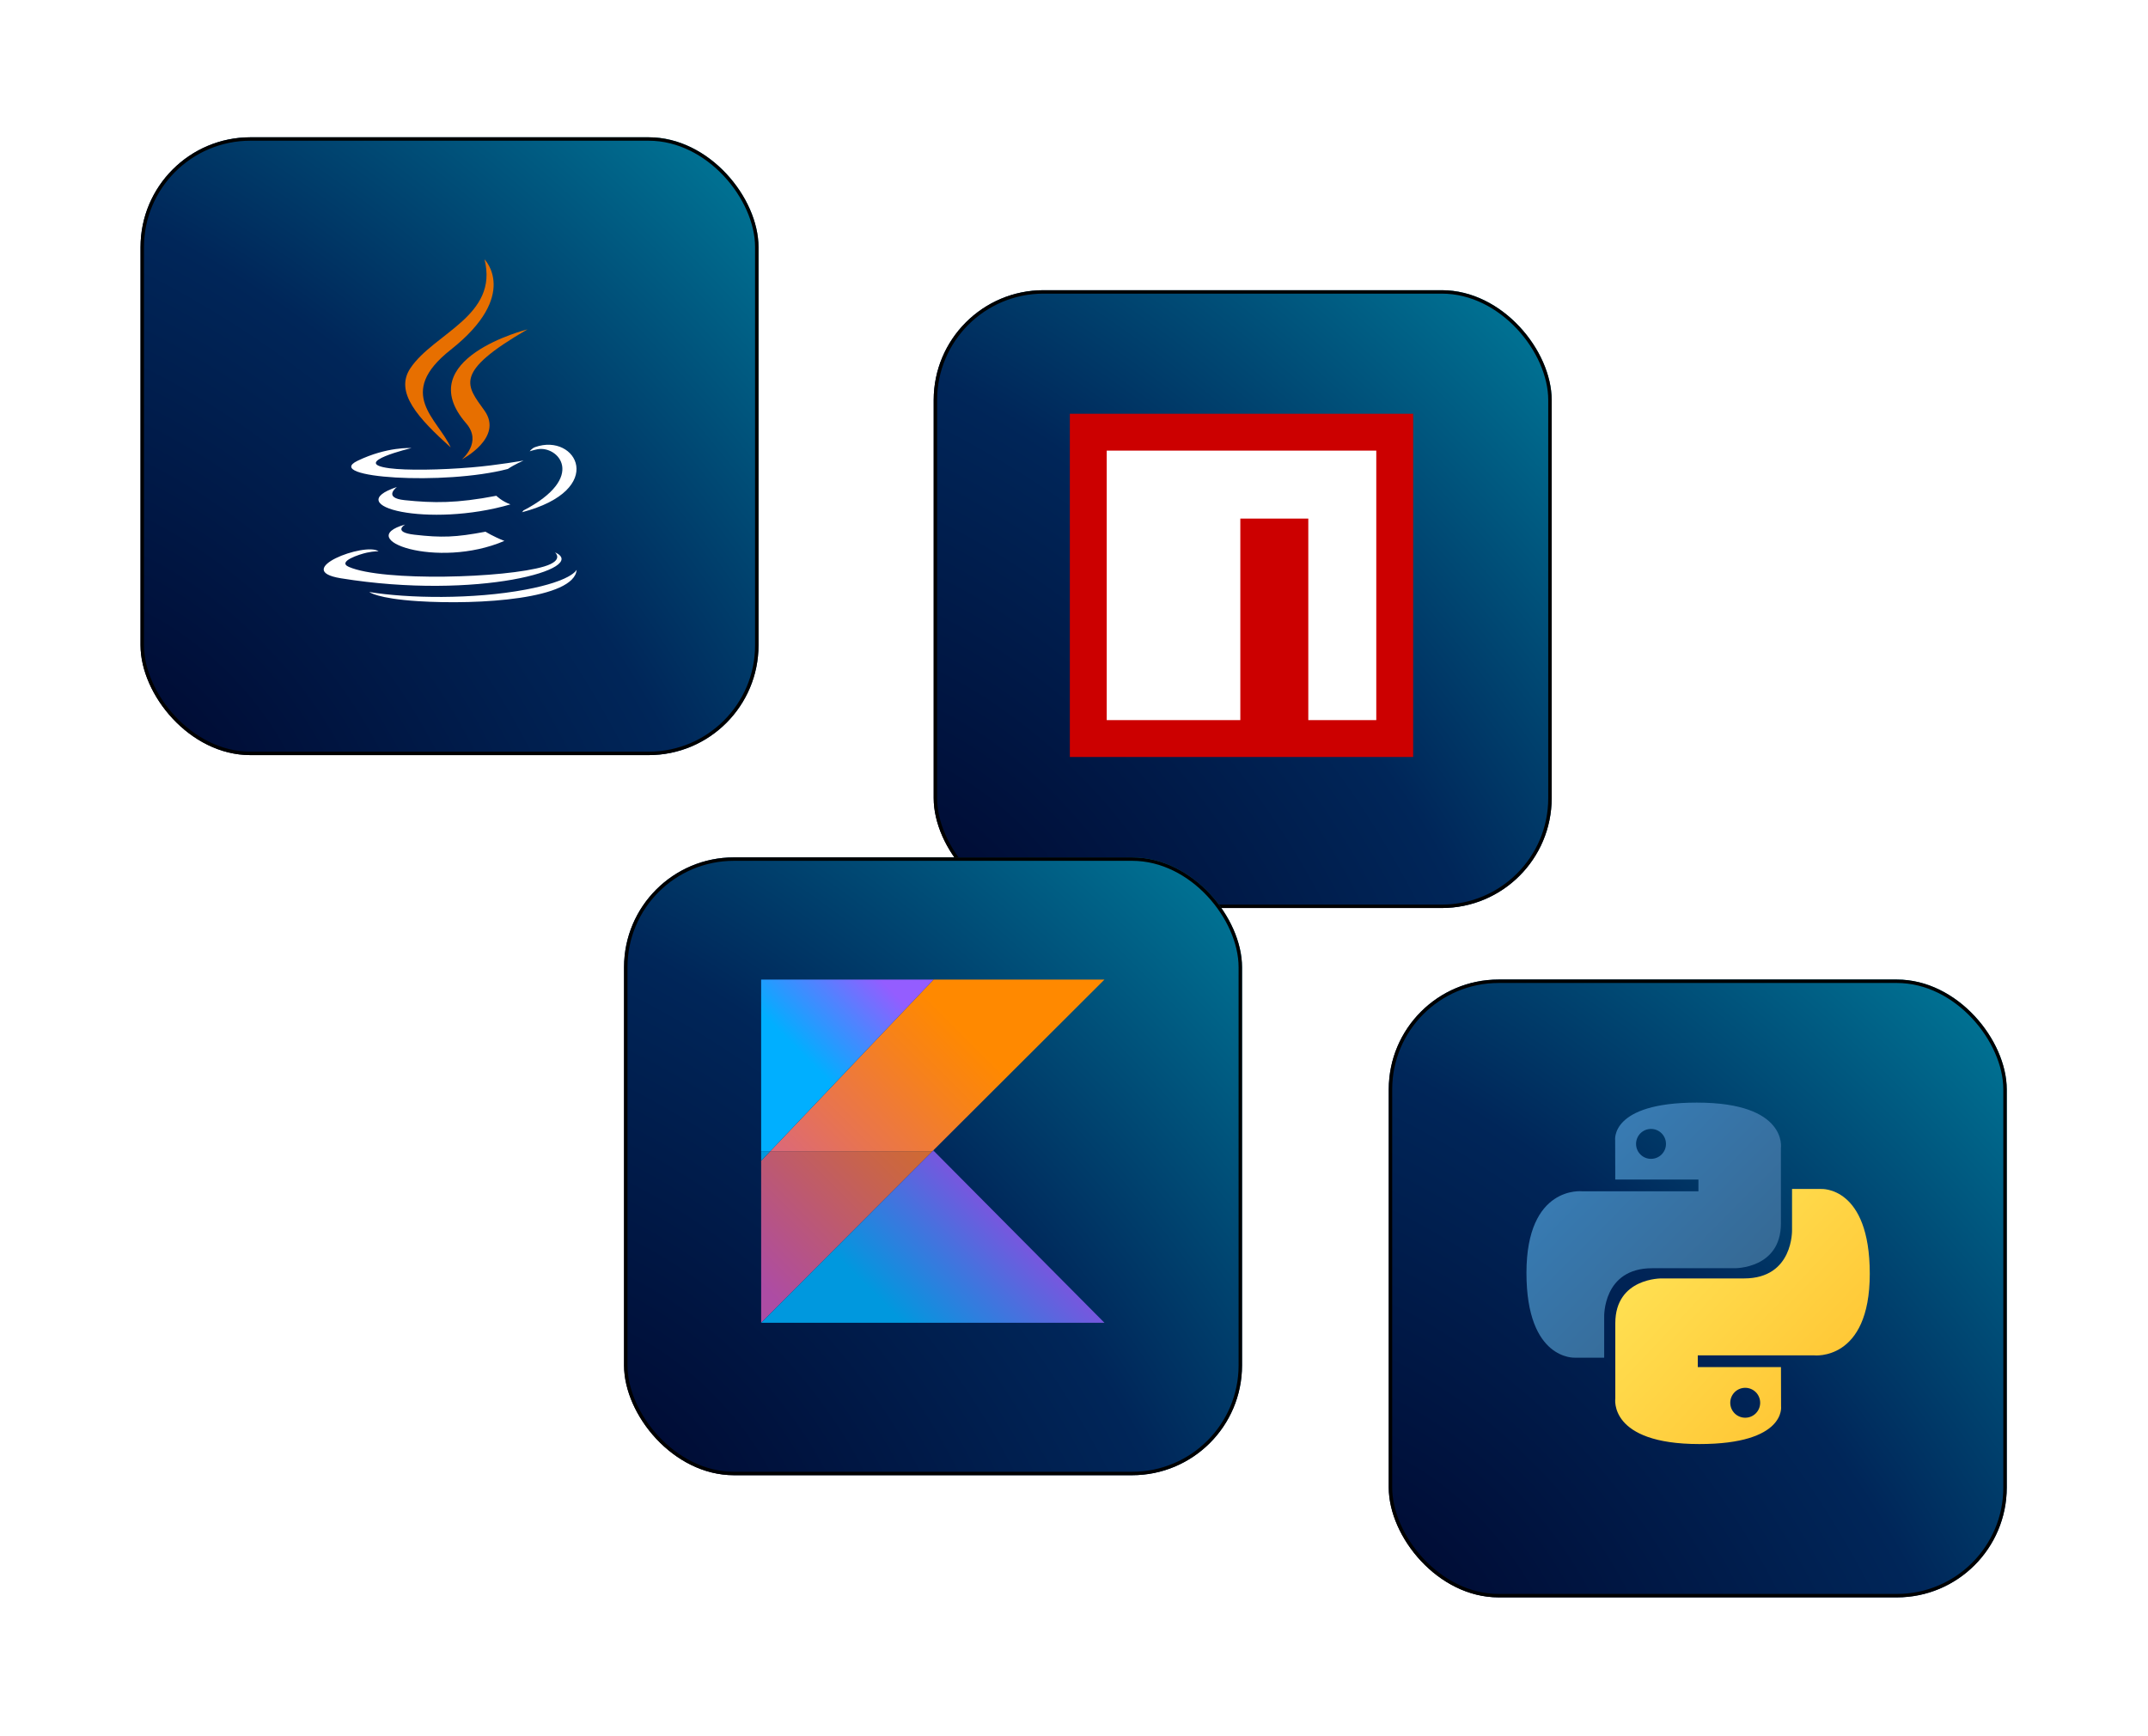 <svg width="334" height="270" viewBox="0 0 334 270" fill="none" xmlns="http://www.w3.org/2000/svg">
<g filter="url(#filter0_d_317_744)">
<rect x="21.852" y="19.217" width="96.091" height="96.091" rx="17.083" fill="url(#paint0_radial_317_744)"/>
<rect x="22.119" y="19.484" width="95.557" height="95.557" rx="16.816" stroke="black" stroke-width="0.534"/>
</g>
<path d="M63.001 81.579C63.001 81.579 60.963 82.765 64.451 83.166C68.677 83.648 70.837 83.579 75.495 82.697C75.495 82.697 76.719 83.465 78.429 84.13C67.989 88.605 54.8 83.871 63.001 81.579ZM61.725 75.74C61.725 75.74 59.439 77.432 62.93 77.793C67.445 78.259 71.01 78.297 77.179 77.109C77.179 77.109 78.033 77.974 79.374 78.448C66.751 82.139 52.691 78.739 61.725 75.74Z" fill="white"/>
<path d="M72.48 65.835C75.053 68.796 71.804 71.462 71.804 71.462C71.804 71.462 78.336 68.09 75.337 63.867C72.535 59.929 70.386 57.972 82.018 51.227C82.018 51.227 63.76 55.787 72.48 65.835" fill="#E76F00"/>
<path d="M86.288 85.897C86.288 85.897 87.797 87.14 84.627 88.101C78.601 89.927 59.545 90.478 54.251 88.174C52.348 87.346 55.917 86.197 57.039 85.956C58.21 85.702 58.879 85.75 58.879 85.75C56.763 84.259 45.2 88.677 53.006 89.942C74.293 93.394 91.81 88.388 86.288 85.897ZM63.981 69.689C63.981 69.689 54.288 71.992 60.548 72.827C63.191 73.181 68.461 73.101 73.37 72.69C77.381 72.352 81.409 71.632 81.409 71.632C81.409 71.632 79.995 72.238 78.971 72.937C69.128 75.525 50.112 74.321 55.587 71.673C60.216 69.435 63.981 69.689 63.981 69.689H63.981ZM81.369 79.409C91.375 74.209 86.749 69.212 83.52 69.885C82.728 70.05 82.375 70.193 82.375 70.193C82.375 70.193 82.669 69.733 83.23 69.533C89.619 67.287 94.532 76.158 81.168 79.671C81.168 79.671 81.323 79.532 81.369 79.409Z" fill="white"/>
<path d="M75.336 40.333C75.336 40.333 80.878 45.877 70.08 54.401C61.422 61.239 68.106 65.138 70.077 69.592C65.023 65.032 61.313 61.018 63.802 57.282C67.454 51.797 77.572 49.138 75.336 40.333" fill="#E76F00"/>
<path d="M64.964 93.499C74.569 94.114 89.318 93.158 89.667 88.613C89.667 88.613 88.996 90.336 81.729 91.704C73.531 93.247 63.421 93.067 57.424 92.078C57.424 92.078 58.651 93.094 64.964 93.499" fill="white"/>
<g filter="url(#filter1_d_317_744)">
<rect x="145.183" y="43" width="96.091" height="96.091" rx="17.083" fill="url(#paint1_radial_317_744)"/>
<rect x="145.45" y="43.267" width="95.557" height="95.557" rx="16.816" stroke="black" stroke-width="0.534"/>
</g>
<path d="M166.354 64.353H219.737V117.737H166.354V64.353Z" fill="#CC0000"/>
<path d="M192.864 70.086H172.087V112.001H192.862V80.656H203.432V112.001H214.002V70.086H192.864Z" fill="white"/>
<g filter="url(#filter2_d_317_744)">
<rect x="97.036" y="131.217" width="96.091" height="96.091" rx="17.083" fill="url(#paint2_radial_317_744)"/>
<rect x="97.303" y="131.484" width="95.557" height="95.557" rx="16.816" stroke="black" stroke-width="0.534"/>
</g>
<path d="M171.737 152.354H145.157L119.775 179.045H144.999L145.117 178.925L171.737 152.354Z" fill="url(#paint3_linear_317_744)"/>
<path d="M171.737 205.738H118.354H171.737ZM145.117 178.926L144.999 179.046H145.237L145.117 178.926Z" fill="url(#paint4_linear_317_744)"/>
<path d="M145.157 152.354H118.354V180.54V179.045H119.775L145.157 152.354Z" fill="url(#paint5_linear_317_744)"/>
<path d="M144.999 179.045H119.775L118.354 180.54V205.737L144.999 179.045Z" fill="url(#paint6_linear_317_744)"/>
<path d="M145.237 179.045H144.999L118.354 205.737H171.737L145.237 179.045Z" fill="url(#paint7_linear_317_744)"/>
<path d="M119.775 179.045H118.354V180.54L119.775 179.045Z" fill="url(#paint8_linear_317_744)"/>
<g filter="url(#filter3_d_317_744)">
<rect x="215.944" y="150.217" width="96.091" height="96.091" rx="17.083" fill="url(#paint9_radial_317_744)"/>
<rect x="216.211" y="150.484" width="95.557" height="95.557" rx="16.816" stroke="black" stroke-width="0.534"/>
</g>
<path d="M263.853 171.492C250.301 171.492 251.147 177.369 251.147 177.369L251.162 183.458H264.095V185.286H246.026C246.026 185.286 237.354 184.302 237.354 197.976C237.354 211.651 244.923 211.166 244.923 211.166H249.44V204.82C249.44 204.82 249.196 197.251 256.888 197.251H269.715C269.715 197.251 276.921 197.368 276.921 190.286V178.578C276.921 178.578 278.016 171.492 263.853 171.492ZM256.722 175.587C257.028 175.586 257.33 175.646 257.613 175.763C257.895 175.88 258.152 176.051 258.368 176.268C258.584 176.484 258.755 176.74 258.872 177.023C258.989 177.305 259.049 177.608 259.049 177.913C259.049 178.219 258.989 178.522 258.872 178.804C258.755 179.086 258.584 179.343 258.368 179.559C258.152 179.775 257.895 179.947 257.613 180.063C257.33 180.18 257.028 180.24 256.722 180.24C256.416 180.24 256.114 180.18 255.831 180.063C255.549 179.947 255.292 179.775 255.076 179.559C254.86 179.343 254.689 179.086 254.572 178.804C254.455 178.522 254.395 178.219 254.395 177.913C254.395 177.608 254.455 177.305 254.572 177.023C254.689 176.74 254.86 176.484 255.076 176.268C255.292 176.051 255.549 175.88 255.831 175.763C256.114 175.646 256.416 175.586 256.722 175.587Z" fill="url(#paint10_linear_317_744)"/>
<path d="M264.238 224.598C277.79 224.598 276.944 218.721 276.944 218.721L276.929 212.632H263.996V210.804H282.065C282.065 210.804 290.737 211.788 290.737 198.113C290.737 184.439 283.168 184.924 283.168 184.924H278.651V191.269C278.651 191.269 278.895 198.838 271.203 198.838H258.376C258.376 198.838 251.17 198.722 251.17 205.803V217.512C251.17 217.512 250.075 224.598 264.238 224.598H264.238ZM271.369 220.504C271.064 220.504 270.761 220.444 270.479 220.327C270.196 220.21 269.94 220.039 269.723 219.823C269.507 219.607 269.336 219.35 269.219 219.068C269.102 218.785 269.042 218.483 269.043 218.177C269.042 217.871 269.102 217.569 269.219 217.286C269.336 217.004 269.507 216.747 269.723 216.531C269.939 216.315 270.196 216.144 270.478 216.027C270.761 215.91 271.064 215.85 271.369 215.85C271.675 215.85 271.977 215.91 272.26 216.027C272.542 216.144 272.799 216.315 273.015 216.531C273.231 216.747 273.402 217.004 273.519 217.286C273.636 217.569 273.696 217.871 273.696 218.177C273.696 218.482 273.636 218.785 273.519 219.068C273.402 219.35 273.231 219.607 273.015 219.823C272.799 220.039 272.542 220.21 272.26 220.327C271.977 220.444 271.675 220.504 271.369 220.503V220.504Z" fill="url(#paint11_linear_317_744)"/>
<defs>
<filter id="filter0_d_317_744" x="0.499" y="-0.001" width="138.798" height="138.797" filterUnits="userSpaceOnUse" color-interpolation-filters="sRGB">
<feFlood flood-opacity="0" result="BackgroundImageFix"/>
<feColorMatrix in="SourceAlpha" type="matrix" values="0 0 0 0 0 0 0 0 0 0 0 0 0 0 0 0 0 0 127 0" result="hardAlpha"/>
<feOffset dy="2.135"/>
<feGaussianBlur stdDeviation="10.677"/>
<feComposite in2="hardAlpha" operator="out"/>
<feColorMatrix type="matrix" values="0 0 0 0 0.037 0 0 0 0 0.035 0 0 0 0 0.048 0 0 0 0.1 0"/>
<feBlend mode="normal" in2="BackgroundImageFix" result="effect1_dropShadow_317_744"/>
<feBlend mode="normal" in="SourceGraphic" in2="effect1_dropShadow_317_744" result="shape"/>
</filter>
<filter id="filter1_d_317_744" x="123.83" y="23.782" width="138.798" height="138.797" filterUnits="userSpaceOnUse" color-interpolation-filters="sRGB">
<feFlood flood-opacity="0" result="BackgroundImageFix"/>
<feColorMatrix in="SourceAlpha" type="matrix" values="0 0 0 0 0 0 0 0 0 0 0 0 0 0 0 0 0 0 127 0" result="hardAlpha"/>
<feOffset dy="2.135"/>
<feGaussianBlur stdDeviation="10.677"/>
<feComposite in2="hardAlpha" operator="out"/>
<feColorMatrix type="matrix" values="0 0 0 0 0.037 0 0 0 0 0.035 0 0 0 0 0.048 0 0 0 0.1 0"/>
<feBlend mode="normal" in2="BackgroundImageFix" result="effect1_dropShadow_317_744"/>
<feBlend mode="normal" in="SourceGraphic" in2="effect1_dropShadow_317_744" result="shape"/>
</filter>
<filter id="filter2_d_317_744" x="75.683" y="111.999" width="138.798" height="138.797" filterUnits="userSpaceOnUse" color-interpolation-filters="sRGB">
<feFlood flood-opacity="0" result="BackgroundImageFix"/>
<feColorMatrix in="SourceAlpha" type="matrix" values="0 0 0 0 0 0 0 0 0 0 0 0 0 0 0 0 0 0 127 0" result="hardAlpha"/>
<feOffset dy="2.135"/>
<feGaussianBlur stdDeviation="10.677"/>
<feComposite in2="hardAlpha" operator="out"/>
<feColorMatrix type="matrix" values="0 0 0 0 0.037 0 0 0 0 0.035 0 0 0 0 0.048 0 0 0 0.1 0"/>
<feBlend mode="normal" in2="BackgroundImageFix" result="effect1_dropShadow_317_744"/>
<feBlend mode="normal" in="SourceGraphic" in2="effect1_dropShadow_317_744" result="shape"/>
</filter>
<filter id="filter3_d_317_744" x="194.591" y="130.999" width="138.798" height="138.797" filterUnits="userSpaceOnUse" color-interpolation-filters="sRGB">
<feFlood flood-opacity="0" result="BackgroundImageFix"/>
<feColorMatrix in="SourceAlpha" type="matrix" values="0 0 0 0 0 0 0 0 0 0 0 0 0 0 0 0 0 0 127 0" result="hardAlpha"/>
<feOffset dy="2.135"/>
<feGaussianBlur stdDeviation="10.677"/>
<feComposite in2="hardAlpha" operator="out"/>
<feColorMatrix type="matrix" values="0 0 0 0 0.037 0 0 0 0 0.035 0 0 0 0 0.048 0 0 0 0.1 0"/>
<feBlend mode="normal" in2="BackgroundImageFix" result="effect1_dropShadow_317_744"/>
<feBlend mode="normal" in="SourceGraphic" in2="effect1_dropShadow_317_744" result="shape"/>
</filter>
<radialGradient id="paint0_radial_317_744" cx="0" cy="0" r="1" gradientUnits="userSpaceOnUse" gradientTransform="translate(23.27 115.308) rotate(-45.334) scale(237.273 417.811)">
<stop stop-color="#000A32"/>
<stop offset="0.281" stop-color="#002659"/>
<stop offset="1" stop-color="#00FBFC"/>
</radialGradient>
<radialGradient id="paint1_radial_317_744" cx="0" cy="0" r="1" gradientUnits="userSpaceOnUse" gradientTransform="translate(146.601 139.091) rotate(-45.334) scale(237.273 417.811)">
<stop stop-color="#000A32"/>
<stop offset="0.281" stop-color="#002659"/>
<stop offset="1" stop-color="#00FBFC"/>
</radialGradient>
<radialGradient id="paint2_radial_317_744" cx="0" cy="0" r="1" gradientUnits="userSpaceOnUse" gradientTransform="translate(98.454 227.308) rotate(-45.334) scale(237.273 417.811)">
<stop stop-color="#000A32"/>
<stop offset="0.281" stop-color="#002659"/>
<stop offset="1" stop-color="#00FBFC"/>
</radialGradient>
<linearGradient id="paint3_linear_317_744" x1="108.826" y1="201.139" x2="158.502" y2="151.463" gradientUnits="userSpaceOnUse">
<stop stop-color="#C757BC"/>
<stop offset="0.108" stop-color="#C757BC"/>
<stop offset="0.173" stop-color="#CD5CA9"/>
<stop offset="0.492" stop-color="#E8744F"/>
<stop offset="0.716" stop-color="#F88316"/>
<stop offset="0.823" stop-color="#FF8900"/>
<stop offset="1" stop-color="#FF8900"/>
</linearGradient>
<linearGradient id="paint4_linear_317_744" x1="135.599" y1="215.354" x2="159.812" y2="191.141" gradientUnits="userSpaceOnUse">
<stop stop-color="#00AFFF"/>
<stop offset="0.296" stop-color="#00AFFF"/>
<stop offset="0.694" stop-color="#5282FF"/>
<stop offset="1" stop-color="#945DFF"/>
</linearGradient>
<linearGradient id="paint5_linear_317_744" x1="117.79" y1="167.107" x2="134.776" y2="150.12" gradientUnits="userSpaceOnUse">
<stop stop-color="#00AFFF"/>
<stop offset="0.296" stop-color="#00AFFF"/>
<stop offset="0.694" stop-color="#5282FF"/>
<stop offset="1" stop-color="#945DFF"/>
</linearGradient>
<linearGradient id="paint6_linear_317_744" x1="109.124" y1="201.437" x2="158.8" y2="151.76" gradientUnits="userSpaceOnUse">
<stop stop-color="#AD4CA4"/>
<stop offset="0.108" stop-color="#AD4CA4"/>
<stop offset="0.173" stop-color="#B25093"/>
<stop offset="0.492" stop-color="#CA6545"/>
<stop offset="0.716" stop-color="#D87213"/>
<stop offset="0.823" stop-color="#DE7700"/>
<stop offset="1" stop-color="#DE7700"/>
</linearGradient>
<linearGradient id="paint7_linear_317_744" x1="135.599" y1="215.353" x2="159.812" y2="191.14" gradientUnits="userSpaceOnUse">
<stop stop-color="#0098DE"/>
<stop offset="0.296" stop-color="#0098DE"/>
<stop offset="0.694" stop-color="#4771DE"/>
<stop offset="1" stop-color="#8151DE"/>
</linearGradient>
<linearGradient id="paint8_linear_317_744" x1="124.466" y1="173.782" x2="141.452" y2="156.795" gradientUnits="userSpaceOnUse">
<stop stop-color="#0098DE"/>
<stop offset="0.296" stop-color="#0098DE"/>
<stop offset="0.694" stop-color="#4771DE"/>
<stop offset="1" stop-color="#8151DE"/>
</linearGradient>
<radialGradient id="paint9_radial_317_744" cx="0" cy="0" r="1" gradientUnits="userSpaceOnUse" gradientTransform="translate(217.362 246.308) rotate(-45.334) scale(237.273 417.811)">
<stop stop-color="#000A32"/>
<stop offset="0.281" stop-color="#002659"/>
<stop offset="1" stop-color="#00FBFC"/>
</radialGradient>
<linearGradient id="paint10_linear_317_744" x1="242.484" y1="176.269" x2="268.939" y2="202.46" gradientUnits="userSpaceOnUse">
<stop stop-color="#387EB8"/>
<stop offset="1" stop-color="#366994"/>
</linearGradient>
<linearGradient id="paint11_linear_317_744" x1="258.722" y1="193.087" x2="287.132" y2="219.944" gradientUnits="userSpaceOnUse">
<stop stop-color="#FFE052"/>
<stop offset="1" stop-color="#FFC331"/>
</linearGradient>
</defs>
</svg>
